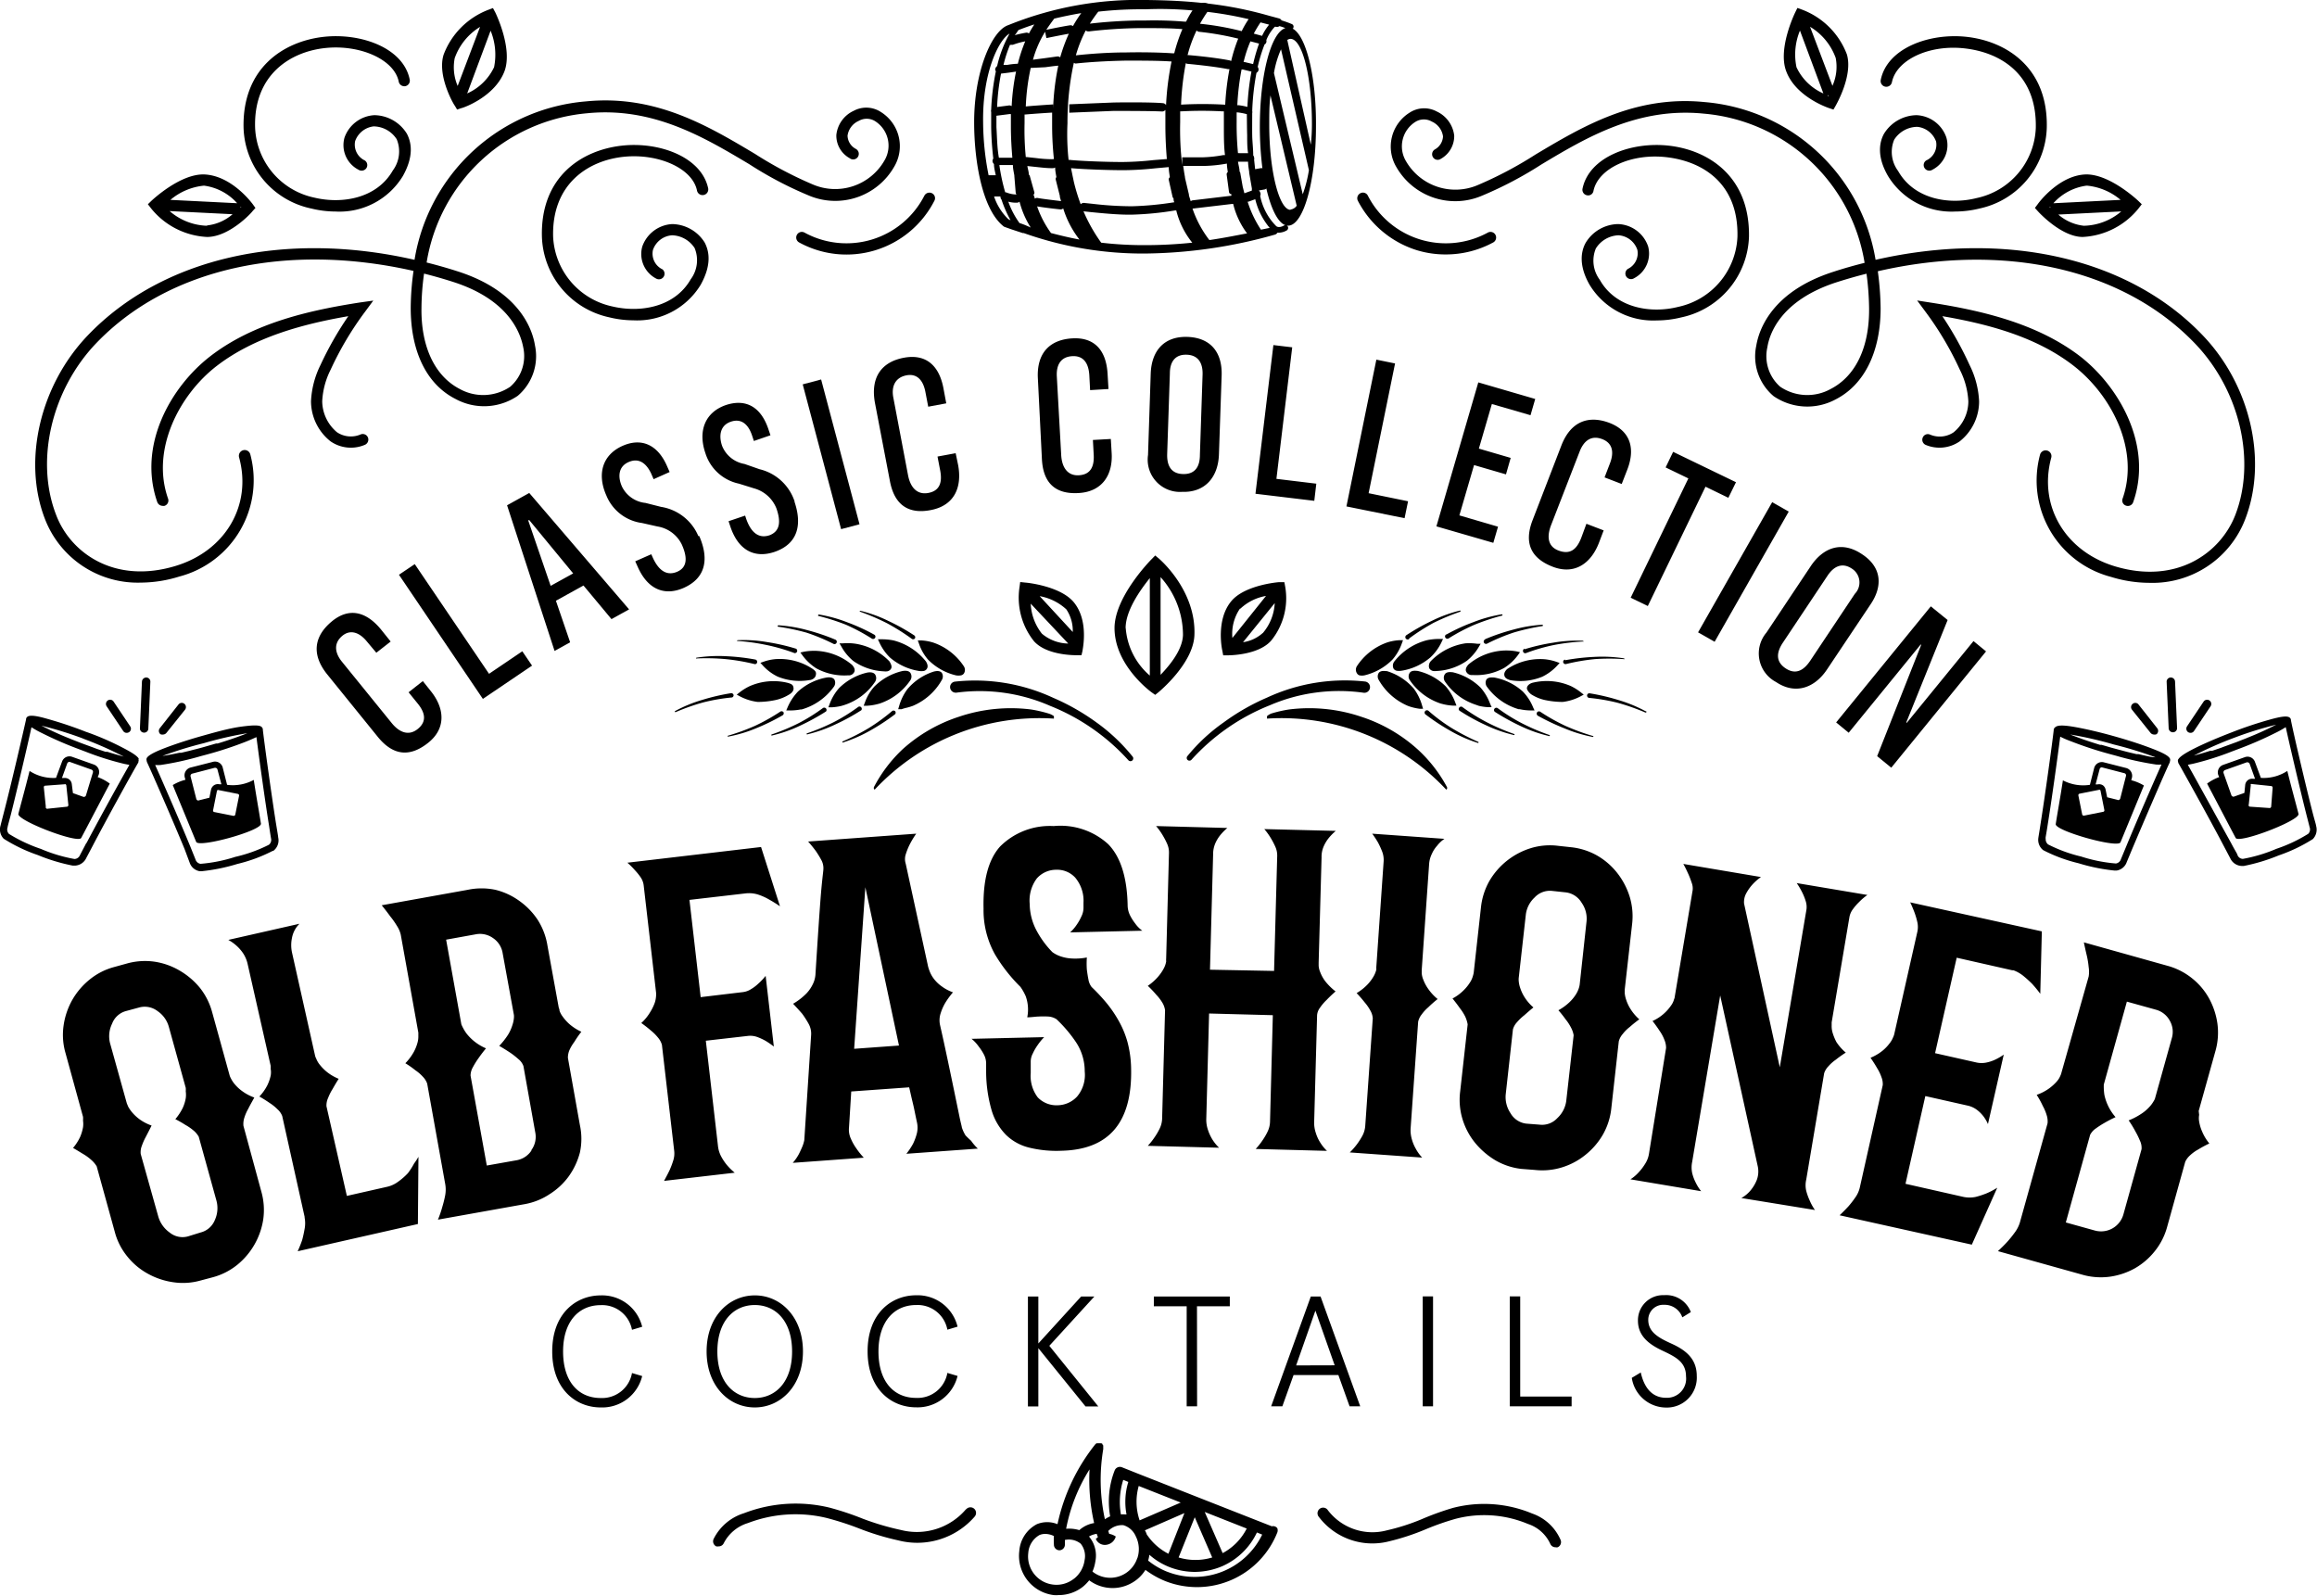<svg viewBox="0 0 206.81 142.45" fill="currentColor"><defs><style>.cls-1{fill:#53575a}.cls-2{fill:#54575a}.cls-3{fill:#f37f20}</style></defs><g id="Layer_2" data-name="Layer 2"><g id="Layer_1-2" data-name="Layer 1"><g id="Label"><path d="M21.73 100.49a1.79 1.79 0 01.08-.73 4 4 0 01.35-.8c.15-.31.34-.63.54-1a4.16 4.16 0 01-1.08-.57 3.62 3.62 0 01-.66-.61 2.48 2.48 0 01-.34-.51 1.47 1.47 0 01-.12-.27l-1.57-5.68a6 6 0 00-1.11-2.18A6.67 6.67 0 0016 86.61a6.23 6.23 0 00-2.24-.78 6 6 0 00-2.44.17l-1.16.32A5.85 5.85 0 008 87.43a6.44 6.44 0 00-1.55 1.82 6.52 6.52 0 00-.77 2.26A5.81 5.81 0 005.85 94l1.56 5.68a1.92 1.92 0 010 .33 2.19 2.19 0 010 .61 4 4 0 01-.25.84 4.41 4.41 0 01-.64 1c.32.18.62.37.92.55a4.46 4.46 0 01.71.52 2.42 2.42 0 01.48.57l1.61 5.83a5.79 5.79 0 001.11 2.2 6.1 6.1 0 001.82 1.54 6.58 6.58 0 002.26.77 5.79 5.79 0 002.44-.14L19 114a5.92 5.92 0 002.18-1.11 6.49 6.49 0 002.32-4.08 6 6 0 00-.17-2.44zm-2.56 8.42a1.85 1.85 0 01-1.25 1.09l-1.13.35a1.82 1.82 0 01-1.66-.35 2.66 2.66 0 01-1-1.41L12.56 103a1.54 1.54 0 01.1-.73 5.38 5.38 0 01.36-.81c.16-.31.33-.63.51-1a4.23 4.23 0 01-1.09-.57 3.89 3.89 0 01-.65-.61 3.13 3.13 0 01-.35-.51l-.12-.29-1.5-5.38a2.53 2.53 0 01.18-1.72 1.84 1.84 0 011.25-1.14l1.18-.32a1.88 1.88 0 011.64.33 2.5 2.5 0 011 1.4l1.51 5.45a2.16 2.16 0 010 .31 2.22 2.22 0 010 .61 3.56 3.56 0 01-.27.87 4.94 4.94 0 01-.66 1 10.19 10.19 0 01.91.52 4.47 4.47 0 01.71.49 2 2 0 01.47.56l1.57 5.67a2.56 2.56 0 01-.14 1.78zM36.41 104.71a5.78 5.78 0 01-.87.76 2.6 2.6 0 01-1 .46l-3.58.81-1.82-8a1.59 1.59 0 01.14-.73 4.6 4.6 0 01.4-.8c.17-.3.35-.61.55-.92a4.3 4.3 0 01-1.06-.62 4.18 4.18 0 01-.63-.64 2 2 0 01-.31-.53 1.25 1.25 0 01-.11-.29L26.06 85a3.11 3.11 0 010-1.28 2.38 2.38 0 01.67-1.27l-6.35 1.44a4 4 0 01.72.51 3.65 3.65 0 01.59.67 2.91 2.91 0 01.42 1l2.05 9.06a2 2 0 010 .27 1.7 1.7 0 010 .61 3.86 3.86 0 01-.3.86 4.28 4.28 0 01-.71 1c.34.19.65.39.94.59a4 4 0 01.68.55 1.57 1.57 0 01.42.6l2 9v.07a2.67 2.67 0 010 1c-.06.34-.13.67-.22 1a10.63 10.63 0 01-.4 1l10.73-2.43.05-6a5.7 5.7 0 01-.39.6 6.42 6.42 0 01-.55.86zM51.26 93a9.36 9.36 0 01.63-.91 4.51 4.51 0 01-1.06-.68 4 4 0 01-.61-.68 1.94 1.94 0 01-.28-.52c0-.14-.06-.24-.07-.29l-1-5.49a6.06 6.06 0 00-.87-2.32 6.4 6.4 0 00-1.63-1.69 6.16 6.16 0 00-2.15-1 6 6 0 00-2.47 0l-7.68 1.38c.28.34.53.67.77 1a6.91 6.91 0 01.59.84 2.45 2.45 0 01.34.78l1.57 8.75v.27a2.1 2.1 0 01-.07.61 3.84 3.84 0 01-.34.85 4.77 4.77 0 01-.75 1 7.92 7.92 0 01.9.63 3.61 3.61 0 01.66.57 1.66 1.66 0 01.39.62l1.6 8.91a2.85 2.85 0 010 1.09 10.1 10.1 0 01-.25 1 9.53 9.53 0 01-.39 1.14l7.72-1.38a5.9 5.9 0 002.27-.91 6.14 6.14 0 001.68-1.57 6.41 6.41 0 001-2.13 5.77 5.77 0 000-2.45l-1.07-6a1.72 1.72 0 01.15-.72 3.84 3.84 0 01.42-.7zm-3.83 9.7a2 2 0 01-1.33.86l-2.65.47L42 96a1.52 1.52 0 01.2-.73 7.36 7.36 0 01.48-.78c.21-.3.44-.61.7-.92a4.37 4.37 0 01-1.76-1.35 4.2 4.2 0 01-.44-.79l-1.36-7.56 2.65-.48a2 2 0 011.54.34 2 2 0 01.86 1.37l1 5.49a1.5 1.5 0 010 .28 2.58 2.58 0 01-.13.61 3.73 3.73 0 01-.39.87 6.52 6.52 0 01-.79 1c.35.2.68.41 1 .62a7.25 7.25 0 01.71.56 1.41 1.41 0 01.45.62l1.07 6a2 2 0 01-.36 1.5zM67.62 79.83a5.14 5.14 0 011 .44c.34.19.68.4 1 .62l-1.69-5.29L56 77a7.06 7.06 0 01.67.67 5.39 5.39 0 01.51.63 1.66 1.66 0 01.27.69l1.11 9.61a2.5 2.5 0 010 .28 2.41 2.41 0 01-.11.6 4.1 4.1 0 01-.4.83 4.22 4.22 0 01-.81 1 10.51 10.51 0 01.87.68 4 4 0 01.62.62 1.71 1.71 0 01.35.64l1.1 9.49a2.07 2.07 0 01-.1.88 7.3 7.3 0 01-.33.86c-.15.31-.31.61-.48.92l6.31-.73a5.21 5.21 0 01-.71-.7 4.66 4.66 0 01-.5-.75 2.57 2.57 0 01-.28-.89L63 92.89l3.76-.43a1.84 1.84 0 01.84.1 5.18 5.18 0 01.75.35 7.11 7.11 0 01.72.5l-.73-6.31a5.51 5.51 0 01-.66.7 3.57 3.57 0 01-.65.49 1.71 1.71 0 01-.72.26l-3.77.45-1-8.68 5-.58a2.73 2.73 0 011.08.09zM86.18 101.34a3.25 3.25 0 01-.33-.72c0-.08-.1-.4-.22-1l-.45-2.18c-.18-.87-.38-1.83-.6-2.87s-.44-2.06-.67-3.06a2 2 0 01.06-1.1 4.39 4.39 0 01.42-.93 7.28 7.28 0 01.67-.91 3.81 3.81 0 01-1-.53 3.14 3.14 0 01-.67-.63 2.75 2.75 0 01-.38-.64 3.7 3.7 0 01-.17-.5l-2-9.19a1.34 1.34 0 010-.81 5.92 5.92 0 01.34-.86 8.15 8.15 0 01.6-1l-9.65.7c.26.29.49.58.69.85a9 9 0 01.49.8 1.52 1.52 0 01.18.87c0 .13-.13 1-.26 2.72s-.27 3.86-.44 6.56a2.31 2.31 0 01-.21.87 3.28 3.28 0 01-.58.87 5.65 5.65 0 01-1.21.94c.28.3.55.59.81.89a8.5 8.5 0 01.57.89 1.81 1.81 0 01.23 1l-.61 9.39a3.13 3.13 0 01-.21.66c-.1.23-.2.45-.32.67a4.09 4.09 0 01-.5.7l6.34-.46a6.85 6.85 0 01-.68-.85 4.48 4.48 0 01-.47-.84 1.89 1.89 0 01-.17-1l.2-3.22 5.17-.37c.08.33.15.66.23 1s.15.61.23 1 .15.74.23 1.1a2.19 2.19 0 010 1 5 5 0 01-.34.93 5.87 5.87 0 01-.6.9l6.38-.46a4.37 4.37 0 01-.6-.7 7.8 7.8 0 01-.5-.48zm-9.94-7.73l1-14.42 3 14.13zM96.13 82.5a3.87 3.87 0 01-.61.72l6.44-.15a2.82 2.82 0 01-.64-.65 4.33 4.33 0 01-.45-.71 2.07 2.07 0 01-.22-.91c-.05-2.52-.64-4.34-1.74-5.46a6.33 6.33 0 00-4.86-1.61 6.28 6.28 0 00-4.79 1.83q-1.56 1.75-1.47 5.54a8.09 8.09 0 001 4.05 14.34 14.34 0 002.29 2.93 4.7 4.7 0 01.47.83 3.5 3.5 0 01.14 1.89c.36 0 .71-.06 1-.07a8.77 8.77 0 01.88 0 1.54 1.54 0 01.73.24 12.07 12.07 0 011.76 2.08 4.69 4.69 0 01.76 2.58 3 3 0 01-.68 2.24 2.42 2.42 0 01-1.74.78 2.31 2.31 0 01-1.77-.7 3.16 3.16 0 01-.63-2.17v-1a1.52 1.52 0 01.18-.74 4.51 4.51 0 01.41-.72 5.27 5.27 0 01.61-.75l-6.48.15a3.5 3.5 0 01.64.69 4.57 4.57 0 01.45.69 1.75 1.75 0 01.21.78v.77a12.53 12.53 0 00.49 3.45 5.24 5.24 0 001.28 2.19 4.48 4.48 0 002.07 1.14 10.2 10.2 0 002.88.28q6.39-.14 6.22-7.36a9.78 9.78 0 00-.32-2.33 8.41 8.41 0 00-.79-1.91 10.78 10.78 0 00-1.11-1.62 17.21 17.21 0 00-1.3-1.39 1.48 1.48 0 01-.29-.68c-.06-.29-.1-.58-.14-.87a7.78 7.78 0 010-1.09 5.46 5.46 0 01-1.34.09 3.62 3.62 0 01-1-.19 2.72 2.72 0 01-.74-.38A8.41 8.41 0 0192.49 83a5.13 5.13 0 01-.58-2.31 3.29 3.29 0 01.63-2.28 2.3 2.3 0 011.72-.78 2.19 2.19 0 011.71.7 3.21 3.21 0 01.74 2.25V81a1.71 1.71 0 01-.18.78 4.4 4.4 0 01-.4.72zM117.83 89.93a4.25 4.25 0 01.58-.68c.24-.25.51-.51.8-.76a5.4 5.4 0 01-.93-.92 3.26 3.26 0 01-.44-.8 1.71 1.71 0 01-.14-.58v-.28l.26-9.39a2.29 2.29 0 01.2-1 3.27 3.27 0 01.43-.71 4.9 4.9 0 01.64-.65l-6.38-.16a5.91 5.91 0 01.57.79 7.13 7.13 0 01.41.78 1.89 1.89 0 01.17.84l-.28 10.25-5.72-.11.28-10.29a2.47 2.47 0 01.2-1 3.27 3.27 0 01.43-.71 4.9 4.9 0 01.64-.65l-6.36-.17a5.91 5.91 0 01.57.79 7.13 7.13 0 01.41.78 1.89 1.89 0 01.17.84l-.25 9.39a1.69 1.69 0 000 .28 2 2 0 01-.19.58 3.87 3.87 0 01-.51.76 4.67 4.67 0 01-.94.84 9.41 9.41 0 01.76.8 4 4 0 01.53.69 1.76 1.76 0 01.25.69l-.26 9.63a2.19 2.19 0 01-.22.93 5.58 5.58 0 01-.45.77 5.9 5.9 0 01-.61.77l6.36.17a3.84 3.84 0 01-.61-.76 4 4 0 01-.38-.83 2.8 2.8 0 01-.15-1l.25-9.39 5.69.15-.25 9.47a2.19 2.19 0 01-.22.93 5.58 5.58 0 01-.45.77 5.9 5.9 0 01-.61.77l6.36.17a3.84 3.84 0 01-.61-.76 3.53 3.53 0 01-.38-.83 2.8 2.8 0 01-.15-1l.26-9.51a1.26 1.26 0 01.27-.69zM123 75.2a7.6 7.6 0 01.37.81 2.07 2.07 0 01.13.87l-.65 9.38a2 2 0 000 .27 2.23 2.23 0 01-.22.57 3.8 3.8 0 01-.54.74 4.54 4.54 0 01-1 .8 11 11 0 01.72.83 4 4 0 01.5.72 1.61 1.61 0 01.22.7l-.67 9.57a2.22 2.22 0 01-.26.92 6.89 6.89 0 01-.48.75 6.55 6.55 0 01-.64.73l6.46.46a3.55 3.55 0 01-.57-.79 3.6 3.6 0 01-.35-.84 2.89 2.89 0 01-.11-1l.67-9.49a1.6 1.6 0 01.32-.66 3.59 3.59 0 01.59-.64 10.05 10.05 0 01.83-.73 4.43 4.43 0 01-.85-.92 3.59 3.59 0 01-.43-.81 1.77 1.77 0 01-.14-.58v-.29l.66-9.45a2.45 2.45 0 01.25-.92 2.64 2.64 0 01.46-.71 2.76 2.76 0 01.66-.62l-6.45-.46a8.26 8.26 0 01.52.79zM145.53 90.05a3.59 3.59 0 01-.38-.81 2.42 2.42 0 01-.13-.6v-.32l.66-5.85a6 6 0 00-.22-2.44 6.59 6.59 0 00-1.1-2.1 6.24 6.24 0 00-1.79-1.56 6 6 0 00-2.33-.75l-1.2-.13a5.8 5.8 0 00-2.43.22 6.51 6.51 0 00-3.67 2.92 6.08 6.08 0 00-.75 2.33l-.65 5.86a2.78 2.78 0 01-.08.32 2 2 0 01-.26.56 3.81 3.81 0 01-.55.68 4.1 4.1 0 01-1 .74c.23.29.45.57.65.86a4.32 4.32 0 01.47.73 2.82 2.82 0 01.23.72l-.67 6a5.94 5.94 0 00.21 2.46 6.21 6.21 0 001.12 2.11 7 7 0 001.81 1.56 5.94 5.94 0 002.33.77l1.17.09a6 6 0 002.43-.22 6.22 6.22 0 002.11-1.12 6.46 6.46 0 001.56-1.81 6 6 0 00.75-2.33l.67-6a1.61 1.61 0 01.35-.65 3.31 3.31 0 01.62-.62 10.79 10.79 0 01.86-.69 4.24 4.24 0 01-.79-.93zm-3.92-7.8l-.61 5.62a1.86 1.86 0 01-.07.31 2.41 2.41 0 01-.26.56 3.65 3.65 0 01-.57.7 4.71 4.71 0 01-1 .73 10.16 10.16 0 01.65.82 4 4 0 01.47.72 2.19 2.19 0 01.24.69l-.66 5.86a2.54 2.54 0 01-.8 1.54 1.85 1.85 0 01-1.59.58l-1.17-.09a1.87 1.87 0 01-1.42-.94 2.57 2.57 0 01-.42-1.7l.64-5.77a1.56 1.56 0 01.37-.65 4.62 4.62 0 01.64-.61c.26-.23.53-.47.82-.7a4.06 4.06 0 01-.8-.93 3.63 3.63 0 01-.38-.81 2.42 2.42 0 01-.13-.6 1.49 1.49 0 010-.31l.63-5.62a2.49 2.49 0 01.78-1.54 1.86 1.86 0 011.59-.59l1.21.13a1.91 1.91 0 011.4.92 2.46 2.46 0 01.44 1.68zM163.91 93a4.63 4.63 0 01-.35-.87 2.1 2.1 0 01-.07-.61v-.27l1.59-9.42a1.69 1.69 0 01.32-.7 4.71 4.71 0 01.54-.62 5 5 0 01.74-.63l-6.31-1.06a6.44 6.44 0 01.49.83 4.94 4.94 0 01.31.77 1.69 1.69 0 01.07.76l-2.38 14.08-3.19-14.62a1.65 1.65 0 01.19-.9 4.12 4.12 0 01.53-.76 4.49 4.49 0 01.79-.7l-6.93-1.17c.17.3.31.6.45.91s.21.52.3.78a1.4 1.4 0 01.08.67l-1.59 9.46s0 .11-.07.27a1.63 1.63 0 01-.26.54 4 4 0 01-1.66 1.39c.24.3.45.6.64.89a3.5 3.5 0 01.42.79 1.83 1.83 0 01.15.73l-1.53 9.46a2.35 2.35 0 01-.36.91 4.69 4.69 0 01-.55.72 3.64 3.64 0 01-.74.63l6.31 1.06a4.13 4.13 0 01-.5-.8 3.71 3.71 0 01-.3-.82 2.44 2.44 0 010-1l2.5-14.85 3.36 15.28a2.18 2.18 0 01-.11 1.23 3.48 3.48 0 01-.53.88 2.91 2.91 0 01-.83.69L162 108a4.59 4.59 0 01-.48-.87 5.19 5.19 0 01-.3-.84 2.2 2.2 0 010-1l1.6-9.5a1.63 1.63 0 01.38-.62 3.6 3.6 0 01.65-.58 10.3 10.3 0 01.9-.64 4.34 4.34 0 01-.84-.95zM176.35 106.83a2.73 2.73 0 01-1.1 0l-5.17-1.17 1.77-7.83 3.73.84a2.15 2.15 0 01.89.4 3.06 3.06 0 01.57.57 3.43 3.43 0 01.4.69l1.41-6.2a4.91 4.91 0 01-.79.46 3.48 3.48 0 01-.77.25 2.16 2.16 0 01-.84 0l-3.73-.84 1.93-8.52 4.95 1.12h.11a3.11 3.11 0 01.92.53 10 10 0 01.76.69 11.34 11.34 0 01.72.88l.14-5.57-11.75-2.59c.14.29.27.6.39.92a6.69 6.69 0 01.25.86 2 2 0 010 .84l-2.07 9.17a2 2 0 01-.11.29 2.12 2.12 0 01-.32.53 3.67 3.67 0 01-.62.64 4.3 4.3 0 01-1.06.62c.22.32.42.63.59.93a3.83 3.83 0 01.38.79 1.67 1.67 0 01.12.72L166 106a2.48 2.48 0 01-.4.88 8.86 8.86 0 01-.62.8c-.25.27-.51.53-.78.79l11.8 2.62 2.27-5.08a6.66 6.66 0 01-.95.5 7.68 7.68 0 01-.97.32zM196.25 99.16l1.5-5.37a6 6 0 00.17-2.44 6.59 6.59 0 00-.74-2.23 6 6 0 00-1.52-1.8 6 6 0 00-2.2-1.12L186 84.11c.09.43.18.84.27 1.21a7.78 7.78 0 01.16 1 2.71 2.71 0 010 .84L184 95.74a1.26 1.26 0 01-.09.26 1.83 1.83 0 01-.32.52 4.26 4.26 0 01-.68.62 4.32 4.32 0 01-1.12.58c.21.33.39.65.55 1a4.09 4.09 0 01.34.81 1.77 1.77 0 01.08.73l-2.43 8.71a2.86 2.86 0 01-.47 1 10.12 10.12 0 01-.68.85c-.27.3-.56.58-.85.85l7.56 2.11a6 6 0 002.44.17 6.41 6.41 0 002.21-.74 6.19 6.19 0 001.77-1.51 5.94 5.94 0 001.12-2.18l1.62-5.83a1.82 1.82 0 01.44-.58 3.55 3.55 0 01.71-.51 10.92 10.92 0 011-.54 4.24 4.24 0 01-.65-1.08 3.68 3.68 0 01-.26-.88 1.73 1.73 0 010-.59zm-2.41-6.46l-1.5 5.38a1.59 1.59 0 01-.13.24 2.63 2.63 0 01-.38.5 3.66 3.66 0 01-.73.61 5.87 5.87 0 01-1.1.57c.23.33.43.66.61 1a6.92 6.92 0 01.4.82 1.47 1.47 0 01.14.75l-1.62 5.82a2.07 2.07 0 01-2.55 1.44l-2.59-.72 2.17-7.82a1.54 1.54 0 01.51-.57 8.11 8.11 0 01.76-.49 11.2 11.2 0 011-.52 4.38 4.38 0 01-1-2 5.28 5.28 0 01-.05-.91l2.06-7.4 2.59.72a2 2 0 011.25 1 2 2 0 01.16 1.58zM53.62 124.78c-2 0-3.36-1.47-3.36-4.15s1.4-4.14 3.36-4.14a2.71 2.71 0 012.79 2.2l.91-.27a3.68 3.68 0 00-3.7-2.8c-2.2 0-4.33 1.61-4.33 5s2.12 5 4.33 5a3.67 3.67 0 003.7-2.8l-.91-.27a2.71 2.71 0 01-2.79 2.23zM67.37 115.62c-2.3 0-4.3 1.9-4.3 5s2 5 4.3 5 4.3-1.91 4.3-5-2.01-5.01-4.3-5zm0 9.16c-1.84 0-3.34-1.4-3.34-4.15s1.5-4.15 3.34-4.15 3.33 1.4 3.33 4.15-1.5 4.15-3.33 4.15zM81.77 124.77c-2 0-3.36-1.47-3.36-4.14s1.4-4.15 3.36-4.15a2.7 2.7 0 012.79 2.2l.91-.27a3.67 3.67 0 00-3.7-2.8c-2.2 0-4.33 1.61-4.33 5s2.12 5 4.33 5a3.67 3.67 0 003.7-2.8l-.91-.27a2.7 2.7 0 01-2.79 2.23zM97.68 115.72H96.5l-3.82 4.19v-4.19h-.93v9.81h.93v-5.2l4.21 5.2h1.14l-4.37-5.41 4.02-4.4zM102.99 116.59h2.93v8.93h.93l-.01-8.93h2.93v-.87h-6.78v.87zM117 115.72l-3.54 9.8h1l1-2.79h4l1 2.79h.95l-3.54-9.8zm-1.31 6.15l1.72-4.89 1.72 4.88zM126.99 115.71h.92v9.81h-.92zM135.69 115.71h-.93v9.81h5.52v-.87h-4.59v-8.94zM149.18 119.92c-1.08-.49-2.06-1-2.06-2.11a1.34 1.34 0 011.42-1.35 1.67 1.67 0 011.62 1.12l.76-.47a2.35 2.35 0 00-2.38-1.51 2.24 2.24 0 00-2.34 2.28c0 1.37 1 2.11 2.16 2.66s2.13 1 2.13 2.31a1.71 1.71 0 01-1.77 1.91c-1.36 0-2-1.05-2.27-2.26l-.8.48a3.11 3.11 0 003.07 2.65 2.67 2.67 0 002.73-2.82c0-1.54-.99-2.31-2.27-2.89z" class="cls-1"/><path d="M37.74 60.79l-1.27 1 .81 1c.71.87.8 1.64 0 2.28s-1.64.31-2.33-.55l-4.43-5.46c-.67-.83-.72-1.65 0-2.28s1.55-.36 2.23.48l.84 1 1.28-1-.85-1.06c-1.34-1.64-2.88-2-4.41-.73s-1.88 2.9-.39 4.74l4.51 5.57c1.41 1.73 2.92 1.78 4.51.5s1.45-3.07.2-4.61zM43.65 60.14l-6.63-9.79-1.41.95 7.49 11.08 4.39-2.97-.87-1.28-2.97 2.01zM45.26 45.1l4.24 13 1.39-.77-1.27-3.71 2.46-1.36 2.5 3 1.57-.87L47.24 44zm3.89 7.19l-2-5.83.08-.05 3.93 4.77zM62.33 47.84a4.35 4.35 0 00-3.33-2.6l-1.38-.35a2.63 2.63 0 01-2.1-1.45c-.37-.82-.37-1.78.59-2.2s1.6.17 2 1l.23.53 1.43-.64-.25-.57c-.84-1.89-2.28-2.5-3.94-1.77-1.83.81-2.3 2.54-1.46 4.43a4 4 0 003.18 2.46l1.38.31a2.93 2.93 0 012.18 1.62c.49 1.1.52 2-.39 2.41-1.19.53-1.87-.49-2.23-1.31l-.11-.24-1.43.63.22.49c.92 2.08 2.45 2.61 4.11 1.88 2-.89 2.26-2.62 1.38-4.63zM70.93 44.77a4.37 4.37 0 00-3.13-2.89l-1.35-.47a2.63 2.63 0 01-2-1.62c-.29-.85-.21-1.81.78-2.15s1.58.31 1.88 1.18l.18.54 1.48-.51-.2-.59c-.67-1.95-2-2.69-3.77-2.11-1.89.65-2.51 2.34-1.84 4.29a4 4 0 003 2.73l1.35.42a3 3 0 012 1.81c.39 1.14.33 2-.61 2.37-1.23.42-1.82-.65-2.11-1.5l-.08-.25-1.48.5.17.51c.73 2.15 2.21 2.81 3.93 2.23 2.08-.71 2.49-2.41 1.78-4.49z" class="cls-2"/><path d="M73.33 33.86h1.7v13.37h-1.7z" class="cls-2" transform="rotate(-14.85 74.198 40.533)"/><path d="M85.3 40.45l-1.62.3.24 1.25c.21 1.11-.08 1.82-1.07 2s-1.59-.49-1.8-1.58l-1.31-6.91c-.2-1 .15-1.79 1.12-2s1.54.41 1.74 1.48l.25 1.31 1.61-.3-.25-1.34c-.39-2.08-1.6-3.09-3.53-2.73s-3 1.67-2.59 4l1.34 7c.41 2.2 1.72 3 3.73 2.58s2.73-2 2.36-4zM97.55 39.27l.07 1.29c.07 1.13-.31 1.8-1.32 1.86s-1.52-.7-1.58-1.81l-.39-7c-.06-1.07.37-1.76 1.37-1.82s1.46.61 1.53 1.69l.07 1.34 1.64-.1-.08-1.35c-.12-2.12-1.18-3.28-3.14-3.17s-3.22 1.25-3.08 3.62L93 41c.12 2.23 1.32 3.15 3.36 3s3-1.64 2.86-3.62l-.07-1.2zM106 30.07c-2.12-.07-3.22 1.26-3.29 3.28l-.24 7.26a2.88 2.88 0 003.05 3.29c2.1.07 3.22-1.38 3.28-3.35l.24-7c.08-2.01-.9-3.4-3.04-3.48zm1.1 10.54c0 1-.4 1.74-1.53 1.7s-1.42-.87-1.39-1.8l.24-7.18c0-1 .44-1.71 1.51-1.67s1.44.81 1.41 1.77zM115.34 31l-1.68-.2-1.6 13.27 5.25.63.18-1.53-3.56-.43L115.34 31zM124.52 32.44l-1.67-.34-2.67 13.1 5.19 1.05.31-1.51-3.52-.72 2.36-11.58zM133.16 36.06l3.45 1 .42-1.45-5.08-1.48-3.74 12.85 5.08 1.47.42-1.44-3.45-1.01 1.31-4.49 2.85.83.42-1.47-2.84-.83 1.16-3.98zM143.67 37.75c-1.84-.7-3.45-.18-4.3 2l-2.58 6.69c-.8 2.08-.09 3.42 1.82 4.15s3.38-.27 4.1-2.12l.43-1.13-1.54-.59-.46 1.25c-.41 1.06-1 1.51-2 1.15s-1.09-1.26-.69-2.29l2.55-6.57c.39-1 1.07-1.45 2-1.1s1.09 1.16.7 2.17l-.48 1.25 1.53.59.49-1.26c.76-1.94.26-3.48-1.57-4.19zM154.27 44.43l.68-1.39-5.61-2.71-.67 1.39 2.03.98-5.15 10.65 1.53.74 5.15-10.65 2.04.99z" class="cls-2"/><path d="M148.94 50.21h13.37v1.7h-13.37z" class="cls-2" transform="rotate(-60.35 155.611 51.067)"/><path d="M166.19 49.46c-1.76-1.18-3.39-.63-4.52 1l-4 6a2.88 2.88 0 00.85 4.41c1.74 1.17 3.46.52 4.55-1.11l3.88-5.8c1.1-1.61 1.05-3.32-.76-4.5zm-.63 3.54l-4 6c-.56.82-1.27 1.27-2.2.64s-.75-1.49-.23-2.27l4-6c.53-.79 1.27-1.21 2.16-.62a1.46 1.46 0 01.27 2.25zM176.15 57.22l-5.96 7.3-.04-.04 3.69-9.14-1.5-1.22-8.45 10.36 1.12.92 6.43-7.88.04.04-3.93 9.93 1.26 1.03 8.46-10.38-1.12-.92z" class="cls-2"/><g id="Title_top" data-name="Title top"><path d="M196.61 29.93C190 23 179 20.55 167.41 23.19a16.9 16.9 0 00-15.27-14.08c-6.21-.62-10.92 2.2-15.08 4.68a34.67 34.67 0 01-5.16 2.73 5.09 5.09 0 01-6.39-2.11 2.58 2.58 0 01.87-3.56 1.42 1.42 0 011.42 0 1.71 1.71 0 011 1.32 1.41 1.41 0 01-.75 1.18.5.5 0 00-.14.69.49.49 0 00.69.14 2.33 2.33 0 001.2-2.07 2.71 2.71 0 00-1.56-2.16 2.37 2.37 0 00-2.43.11 3.57 3.57 0 00-1.18 4.84 6.06 6.06 0 007.62 2.58 34 34 0 005.33-2.8c4-2.4 8.59-5.12 14.46-4.54a15.92 15.92 0 0114.39 13.32c-.92.23-1.84.49-2.76.79-5.55 1.77-6.68 5.21-6.91 6.61a4.63 4.63 0 001.55 4.5 5.33 5.33 0 005.55.28c2.57-1.32 4-4.28 4-8.13a26.33 26.33 0 00-.25-3.3c11.28-2.59 21.89-.24 28.3 6.44 4 4.16 5.48 10.46 3.61 15.31-1.31 3.38-5.23 6.25-10.77 4.58-4.44-1.35-6.82-5.42-5.66-9.69a.5.5 0 10-1-.27 8.89 8.89 0 006.33 10.91 11.69 11.69 0 003.43.53 8.86 8.86 0 008.56-5.7c2.01-5.23.45-11.96-3.8-16.39zm-33.21 4.79a4.31 4.31 0 01-4.5-.2 3.62 3.62 0 01-1.15-3.52c.19-1.22 1.2-4.21 6.22-5.82.88-.28 1.75-.53 2.63-.75a24.71 24.71 0 01.23 3.07c.04 3.5-1.21 6.08-3.43 7.22z" class="cls-3"/><path d="M173.37 28.22c4 .69 8.35 1.81 11.72 4.43s5.9 7.48 4.37 11.85a.48.48 0 00.3.63.5.5 0 00.64-.3c1.77-5-1.19-10.25-4.7-13-3.89-3-8.94-4.13-13.36-4.82l-1.22-.19.74 1a28.33 28.33 0 013.07 5.18 7 7 0 01.76 2.83 3.59 3.59 0 01-1.32 2.76 2.21 2.21 0 01-2.12.19.49.49 0 00-.64.3.5.5 0 00.3.64 3.17 3.17 0 003-.32 4.55 4.55 0 001.74-3.58 8.06 8.06 0 00-.85-3.24 30.62 30.62 0 00-2.43-4.36zM148.94 13c-3.33-.37-7.11 1-7.69 3.85a.5.5 0 00.4.58.48.48 0 00.58-.39c.41-2 3.37-3.4 6.6-3s6.36 2.39 6.25 7.1a6.69 6.69 0 01-5.29 6.25c-2.45.62-5.58.11-7-2.42a2.85 2.85 0 01-.35-2.79 2.49 2.49 0 012.03-1.18 1.91 1.91 0 011.68 1.31 1.55 1.55 0 01-.85 1.69.5.5 0 00-.14.69.51.51 0 00.7.14 2.48 2.48 0 001.25-2.83 2.94 2.94 0 00-2.68-2 3.45 3.45 0 00-2.89 1.66c-.41.73-.67 2 .35 3.77a6.64 6.64 0 006 3.17 9.08 9.08 0 002.17-.27 7.62 7.62 0 006.05-7.2c.09-5.4-3.64-7.74-7.17-8.13zM171.93 14.32a.49.49 0 00-.14.69.5.5 0 00.69.14 2.46 2.46 0 001.25-2.87 2.94 2.94 0 00-2.67-2 3.47 3.47 0 00-2.9 1.66c-.4.73-.67 2 .36 3.77a6.63 6.63 0 006 3.17 9.15 9.15 0 002.17-.27 7.6 7.6 0 006-7.2c.13-5.38-3.6-7.72-7.14-8.12-3.33-.37-7.11 1-7.68 3.85a.5.5 0 101 .19c.41-2 3.36-3.4 6.59-3s6.36 2.39 6.25 7.1a6.66 6.66 0 01-5.29 6.25c-2.45.62-5.57.11-7-2.42a2.85 2.85 0 01-.35-2.79 2.48 2.48 0 012.06-1.15 2 2 0 011.68 1.31 1.54 1.54 0 01-.88 1.69zM181.87 18.24l-.24.32.27.3c.09.1 2.1 2.29 4 2.29a6.83 6.83 0 005-2.57l.27-.35-.32-.31c-.11-.1-2.59-2.42-4.71-2.35-2.39.1-4.2 2.56-4.27 2.67zm4.13 1.91a4.16 4.16 0 01-2.28-1l5.62-.28a5.32 5.32 0 01-3.34 1.28zm.28-3.58a5.44 5.44 0 013 1.27l-6 .3a4.83 4.83 0 012.96-1.57zM183 18.44v.11l-.06-.05zM163.26 9.65l.39.13.2-.35c.06-.11 1.55-2.7 1-4.57a6.86 6.86 0 00-4-4l-.42-.15-.2.41c-.06.13-1.54 3.2-.81 5.2.83 2.31 3.72 3.29 3.84 3.33zm-.15-1.14h.11v.08zm.74-3.34a4.14 4.14 0 01-.29 2.49l-2-5.27a5.35 5.35 0 012.29 2.78zm-3.19-2.44l2.09 5.61a4.75 4.75 0 01-2.4-2.34 5.57 5.57 0 01.31-3.27zM79.82 14.87A3.59 3.59 0 0078.63 10a2.37 2.37 0 00-2.43-.11 2.68 2.68 0 00-1.55 2.16 2.3 2.3 0 001.19 2.07.5.5 0 10.55-.83 1.38 1.38 0 01-.74-1.18 1.69 1.69 0 011-1.32 1.42 1.42 0 011.42 0 2.59 2.59 0 01.86 3.56 5.07 5.07 0 01-6.39 2.11 34.67 34.67 0 01-5.16-2.73c-4.16-2.48-8.87-5.3-15.08-4.68A16.91 16.91 0 0037 23.19C25.43 20.55 14.48 23 7.84 29.93 3.59 34.36 2 41.09 4 46.29A8.87 8.87 0 0012.58 52a11.64 11.64 0 003.42-.54 8.89 8.89 0 006.34-10.91.5.5 0 00-1 .27c1.17 4.27-1.21 8.34-5.66 9.69-5.5 1.67-9.42-1.2-10.68-4.58-1.87-4.85-.39-11.15 3.6-15.31 6.41-6.68 17-9 28.31-6.44a24.57 24.57 0 00-.25 3.3c0 3.85 1.39 6.81 4 8.13a5.33 5.33 0 005.55-.28 4.64 4.64 0 001.54-4.5c-.22-1.4-1.36-4.84-6.9-6.61-.93-.3-1.85-.56-2.77-.79A15.93 15.93 0 0152.4 10.11c5.88-.59 10.44 2.14 14.47 4.54a33.44 33.44 0 005.32 2.8 6.06 6.06 0 007.63-2.58zm-39.35 10.3c5 1.61 6 4.61 6.23 5.82a3.63 3.63 0 01-1.16 3.53 4.31 4.31 0 01-4.5.2c-2.22-1.14-3.47-3.77-3.42-7.23a22.93 22.93 0 01.23-3.07c.87.22 1.75.47 2.62.75z" class="cls-3"/><path d="M32.58 27.83l.74-1-1.21.17c-4.43.69-9.48 1.8-13.37 4.82-3.5 2.72-6.47 7.93-4.7 13a.52.52 0 00.47.33.47.47 0 00.17 0 .5.5 0 00.32-.65c-1.54-4.37 1-9.27 4.36-11.85s7.73-3.74 11.73-4.43a29.73 29.73 0 00-2.48 4.35 8.11 8.11 0 00-.85 3.24 4.58 4.58 0 001.74 3.58 3.19 3.19 0 003.05.32.51.51 0 00.3-.64.5.5 0 00-.65-.3 2.21 2.21 0 01-2.12-.19 3.66 3.66 0 01-1.32-2.76 7 7 0 01.75-2.82 28.56 28.56 0 013.07-5.17zM60 20a3 3 0 00-2.67 2 2.47 2.47 0 001.25 2.87.5.5 0 00.55-.83 1.55 1.55 0 01-.85-1.73A1.94 1.94 0 0160 21a2.49 2.49 0 012 1.14 2.85 2.85 0 01-.35 2.79c-1.45 2.53-4.57 3-7 2.42a6.68 6.68 0 01-5.28-6.25c-.11-4.71 3.15-6.76 6.25-7.1s6.18 1 6.59 3a.5.5 0 001-.19c-.6-2.81-4.38-4.18-7.7-3.81-3.54.39-7.27 2.73-7.14 8.12a7.61 7.61 0 006 7.2 9.15 9.15 0 002.17.27 6.63 6.63 0 006-3.17c1-1.8.76-3 .36-3.77A3.49 3.49 0 0060 20zM27.78 18.61a9.17 9.17 0 002.18.27 6.61 6.61 0 006-3.17c1-1.79.76-3 .36-3.77a3.46 3.46 0 00-2.9-1.66 3 3 0 00-2.67 2A2.47 2.47 0 0032 15.15a.51.51 0 00.7-.14.5.5 0 00-.14-.69 1.56 1.56 0 01-.86-1.73 2 2 0 011.65-1.31 2.49 2.49 0 012.06 1.15 2.85 2.85 0 01-.35 2.79c-1.45 2.53-4.58 3-7 2.42a6.66 6.66 0 01-5.29-6.25c-.14-4.71 3.13-6.76 6.23-7.1s6.19 1 6.59 3a.51.51 0 00.59.4.5.5 0 00.39-.59C36 4.26 32.2 2.92 28.88 3.29c-3.53.4-7.26 2.74-7.14 8.12a7.6 7.6 0 006.04 7.2zM18.48 21.15c2 0 4-2.19 4.05-2.29l.27-.3-.23-.32c-.08-.11-1.89-2.57-4.34-2.67-2.13-.07-4.6 2.25-4.71 2.35l-.32.31.27.35a6.85 6.85 0 005.01 2.57zm0-1a5.33 5.33 0 01-3.34-1.31l5.62.28a4.13 4.13 0 01-2.28 1zm3-1.6v-.11l.05.06zm-.27-.41l-6-.3a5.45 5.45 0 013-1.27 4.8 4.8 0 012.96 1.57zM40.8 9.78l.38-.13c.12 0 3-1 3.86-3.32.72-2-.76-5.07-.82-5.2L44 .72l-.4.15a6.89 6.89 0 00-4 4c-.6 1.87.89 4.46 1 4.57zm.42-1.31h.11-.07s-.03.03-.04 0zM44.1 6a4.84 4.84 0 01-2.4 2.34l2.09-5.6A5.65 5.65 0 0144.1 6zm-3.51-.82a5.36 5.36 0 012.26-2.78l-2 5.27a4.22 4.22 0 01-.26-2.5zM83.19 17.25a.51.51 0 00-.68.21 7.81 7.81 0 01-10.7 3.3.5.5 0 00-.68.2.5.5 0 00.2.68 8.81 8.81 0 0012.07-3.72.49.49 0 00-.21-.67zM132.8 20.76a7.82 7.82 0 01-10.71-3.3.49.49 0 00-.67-.21.5.5 0 00-.22.67 8.92 8.92 0 005.26 4.41 8.73 8.73 0 002.59.38 8.86 8.86 0 004.23-1.07.5.5 0 00-.48-.88zM115.37 2.55s.06 0 .07-.07a.25.25 0 00-.13-.33 9.09 9.09 0 00-.92-.33.37.37 0 00-.24-.18l-.86-.23a33.5 33.5 0 00-5.46-1.09 1.09 1.09 0 00-.55-.06c-1.4-.15-3-.24-5-.26a30.84 30.84 0 00-12 2.13l-.33.13c-1.45.54-3 4.15-3 8.64 0 3.49.72 7.76 2.6 9.28a.41.41 0 00.11.07l.62.22 1 .33h.09A31.76 31.76 0 00102 22.63h.15a43.91 43.91 0 0011.65-1.69.38.38 0 00.22-.17h.12a1.49 1.49 0 00.72-.21.26.26 0 00.08-.35.26.26 0 00-.34-.08c-.11.07-.47.23-.69.05a5.28 5.28 0 01-1.43-2.7.34.34 0 000-.31.35.35 0 00-.12-.17l.52-.09a.26.26 0 00.15-.09c.46 2 1.16 3.32 1.94 3.32 1.38 0 2.49-4 2.49-8.85.04-4.45-.88-8.12-2.09-8.74zm.91 14.79l-2.57-10.82a8.88 8.88 0 01.63-2.12l2.49 10.79a11.72 11.72 0 01-.55 2.15zm-3-15.14a4.67 4.67 0 00-.63 1l-.74-.2a10.77 10.77 0 01.6-1l.58.15zm-1.54 14.62v.08a.43.43 0 000 .11l-.67.24-.15-.59-.22-1.25a.33.33 0 00-.06-.1c0-.29-.1-.57-.14-.88h.9c0 .31.06.63.1.92v.08zm.81 3.68a9.86 9.86 0 01-1.19-2.5h.08l.6-.22a6.25 6.25 0 001.29 2.56zm-4.61.92a9.81 9.81 0 01-1.5-2.8l3.56-.42h.07a7.22 7.22 0 001.24 2.63c-.9.17-2.03.4-3.31.59zm-14.13-.62a9 9 0 01-1.24-2.38c.53.1 2 .27 2.11.27a.34.34 0 00.22-.09 8.68 8.68 0 001.45 2.78c-.91-.17-1.77-.38-2.54-.58zM91 19.91A7.51 7.51 0 0190 18a2.6 2.6 0 00.73.09A.36.36 0 0091 18a8.12 8.12 0 001 2.31c-.32-.15-.69-.31-1-.4zm-.09-17.23c.37-.14.84-.32 1.41-.5-.14.22-.31.48-.48.81a.32.32 0 00-.27-.07s-.49.08-1 .22c.14-.14.24-.33.34-.46zm5.6-1.51a11 11 0 00-.74 1.16.34.34 0 00-.28-.07c-.6.09-1.72.32-2.1.4.23-.35.47-.68.71-1 .72-.17 1.52-.34 2.41-.49zm.66 1.63h.06a42.71 42.71 0 014.35-.29h.66c1.14 0 2.21 0 3.3.09a14.2 14.2 0 00-.73 2.16.33.33 0 00-.13 0c-1.07-.08-2.76-.11-4.13-.08-1.68 0-3.32.13-4.52.26a11.66 11.66 0 01.88-2.22.35.35 0 00.26.08zm14.28-1.09a8.38 8.38 0 00-.62 1.07 25.06 25.06 0 00-3.72-.66 12 12 0 01.66-1.06 31.78 31.78 0 013.68.65zm-4.65 1a.34.34 0 00.25.13 25.34 25.34 0 013.47.61 13.88 13.88 0 00-.63 2 .59.59 0 00-.14-.06c-1.41-.28-3.58-.47-3.67-.47H106a11.89 11.89 0 01.8-2.19zm4.52 9.36c0 .56 0 1.09.08 1.6h-.77a.33.33 0 00-.13 0 26.23 26.23 0 01-.12-2.76v-.88h.07a5.67 5.67 0 01.84.16c.01.68.01 1.27.03 1.9zm-21.6 5.09a17.47 17.47 0 01-.52-2.43h1.21c0 .33.08.64.13.94a.15.15 0 000 .07l.12 1.47a.35.35 0 00.07.15 2.51 2.51 0 01-.92-.19zm-.78-5.83v-1l1.18-.15a.35.35 0 00.11 0v1.12c0 1 .06 1.94.13 2.78h-1.2c-.16-.88-.16-1.75-.22-2.73zm4.34-8.51l.12.58s1.27-.26 2-.39a15.17 15.17 0 00-.77 2.11.35.35 0 00-.27-.08l-1.16.16-1 .13a9.63 9.63 0 011.08-2.49zM91.45 11v-.78h.08c.77-.07 2.18-.16 2.38-.17v1.16c0 1.12.07 2.12.16 3a.26.26 0 00-.15 0 11 11 0 01-1.43-.1l-.83-.09h-.1a25 25 0 01-.11-3.02zM92 6.06h.08L93.3 6c.44-.06.89-.12 1.16-.14A21.93 21.93 0 0094 9.69v-.37s-1.6.1-2.44.18A19.59 19.59 0 0192 6.06zm.36 11.69c0-.12-.07-.25-.11-.38a.22.22 0 00.08-.19l-.4-1.43a.27.27 0 00-.1-.17c0-.25-.09-.5-.13-.76l.76.08c.55.06 1 .11 1.39.11H94a.43.43 0 00.18-.06c0 .3.07.59.11.86a.26.26 0 00-.06.21l.37 1.47v.06c0 .06.07.26.11.4-.59-.07-1.75-.21-2.09-.28a.35.35 0 00-.28.08zM95.28 11a24.89 24.89 0 01.57-5.4.28.28 0 00.17.07c1.18-.13 2.82-.23 4.5-.26 1.32 0 3 0 4.05.08a25 25 0 00-.49 3.89.36.36 0 00-.27-.17c-.94-.09-3.44-.08-4.43-.06l-3.94.16v.75l3.92-.16c1 0 3.46 0 4.34.05a.37.37 0 00.32-.14v1.39c0 1.12.06 2.12.13 3h-.07l-1.12.09a27.45 27.45 0 01-2.76.17c-1.43 0-3.56-.08-4.64-.18a.36.36 0 00-.18 0 21.38 21.38 0 01-.1-3.28zm10.57-5.36a.32.32 0 00.17.06s2.22.2 3.58.47h.14a23 23 0 00-.38 3.17h-.09a34.66 34.66 0 00-3.85 0 24.23 24.23 0 01.43-3.73zm-.51 5.3v-1h.07a34.45 34.45 0 013.73 0h.1v1.28c0 1 0 1.83.1 2.62h-.14a11.76 11.76 0 01-1.83.2h-1.85v.69a26.57 26.57 0 01-.18-3.82zM90.15 4a.35.35 0 00.11 0h.14a6.87 6.87 0 011.11-.31 13.94 13.94 0 00-.66 2 6.23 6.23 0 00-.93.1h-.35A11.87 11.87 0 0190.15 4zm-.8 2.57l.65-.08.69-.1a19.53 19.53 0 00-.39 3.08.39.39 0 00-.3-.05l-1 .13a19.52 19.52 0 01.35-2.98zm7.11 11.66a17.14 17.14 0 01-.61-2l-.07-.33c-.06-.29-.12-.58-.18-.89 1.11.1 3.26.18 4.71.18a28 28 0 002.83-.17l1.11-.1h.07c0 .31.06.62.1.9a.23.23 0 00-.1.23l.34 1.52a.21.21 0 00.09.13c0 .12 0 .23.07.35a28.35 28.35 0 01-3.78.36 30.54 30.54 0 01-3.53-.22l-.68-.07a.39.39 0 00-.37.11zm9.31-2.36v-.06c-.06-.32-.11-.65-.16-1h1.9a12.76 12.76 0 002-.21c0 .27.05.52.08.76a.24.24 0 00-.1.23l.21 1.56a.22.22 0 00.21.18v.14l-3.45.41a.37.37 0 00-.18.08c-.05-.17-.11-.35-.16-.53v-.07zm5.57-6.33a6.4 6.4 0 00-.78-.15h-.12a22.54 22.54 0 01.38-3.19.31.31 0 00.1 0l.78.19a23.13 23.13 0 00-.36 3.15zm.51-3.82l-.75-.18h-.1a11.14 11.14 0 01.61-1.85l.77.2a15.43 15.43 0 00-.53 1.83zM106.44.93a7.82 7.82 0 00-.57 1h-.16a33.27 33.27 0 00-3.47-.1h-.66a43 43 0 00-4.3.28c.24-.38.49-.73.75-1.07a34.11 34.11 0 014.22-.21c1.61-.07 2.99 0 4.19.1zM90.11 3A11 11 0 0089 5.9a.4.4 0 00-.17.35.6.6 0 00.06.11 21.14 21.14 0 00-.42 3.43.39.39 0 000 .21v1.36a27.64 27.64 0 00.19 2.79.38.38 0 00-.07.21.37.37 0 00.13.28c0 .35.1.69.16 1h-.64a24.83 24.83 0 01-.49-4.8C87.7 6.39 89.19 3.5 90.11 3zm-1.38 14.54h.57a.37.37 0 00.09.27 10.64 10.64 0 00.81 1.85l-.2-.1a5 5 0 01-1.27-2.02zm13.42 4.34H102a32.49 32.49 0 01-3.71-.22 14.56 14.56 0 01-1.58-2.8l.65.07c1 .1 2.33.23 3.39.23h.25a28.16 28.16 0 003.9-.38.24.24 0 00.09 0 7.37 7.37 0 001.43 2.88 40.48 40.48 0 01-4.27.22zM112.59 15l-.56.1-.09-.85a.35.35 0 000-.18.36.36 0 00-.08-.2c0-.6-.08-1.2-.09-1.77s0-1.37 0-2a.41.41 0 000-.19 22.12 22.12 0 01.38-3.41.4.4 0 00.18-.22.42.42 0 00-.07-.31 14 14 0 01.61-2 .32.32 0 00.16-.2.41.41 0 000-.19 3.63 3.63 0 01.76-1.19h.11a.35.35 0 00.3-.06 4.12 4.12 0 01.53.18c-1.28.38-2.28 4.17-2.28 8.81a30.39 30.39 0 00.23 3.71.23.23 0 00-.09-.03zm2.6 3.73c-1 0-1.9-3.41-1.9-7.62 0-.91 0-1.78.11-2.59l2.34 9.84a.77.77 0 01-.55.34zm1.81-5.82l-2.1-9.34a.53.53 0 01.29-.1c1.06 0 1.91 3.41 1.91 7.61q0 .92-.1 1.83z" class="cls-3"/></g><g id="Drinks_01" data-name="Drinks 01"><path d="M24.83 74.74c0-.09-.08-.54-.19-1.21-.4-2.51-1.06-7.3-1.18-8.4v-.06a.38.38 0 00-.15-.22c-.21-.13-.67-.14-1.73 0s-2.21.46-3.53.83-2.53.77-3.45 1.13-1.38.63-1.5.85a.34.34 0 000 .26v.06c.47 1 2.4 5.43 3.37 7.79l.46 1.23a1.14 1.14 0 00.9.76H18a16.63 16.63 0 003.19-.65 13.86 13.86 0 003.16-1.17h.05a1.17 1.17 0 00.43-1.2zm-6.63-8.41a33.61 33.61 0 013.88-.89c-.59.24-1.47.56-2.65.92h-.14l-.9.26c-.41.12-.79.22-1.16.31l-.26.07-.8.19H16c-.61.13-1.12.23-1.5.28a34.25 34.25 0 013.7-1.14zM24 75.4a13.11 13.11 0 01-3 1.08 13.57 13.57 0 01-3.1.62.55.55 0 01-.45-.39L17 75.59c-.82-2-2.42-5.69-3.15-7.31a4.26 4.26 0 00.47 0 26.56 26.56 0 003.56-.78l.56-.15a33.29 33.29 0 003.45-1.13c.38-.15.72-.3 1-.43.22 1.75.78 5.78 1.12 7.88.1.67.17 1.11.19 1.2a.56.56 0 01-.2.53z" class="cls-3"/><path d="M20.27 70.05l-.38-1.5A.71.71 0 0019 68l-2 .51a.72.72 0 00-.51.87l.06.22a4.13 4.13 0 00-1.13.47l2.09 5.07c.23.56 5.88-1 5.78-1.63-.2-1.26-.37-2.15-.64-3.9a3.91 3.91 0 01-2.38.44zm-1.44.46l-.14.69-.92.23a.16.16 0 01-.15 0 .19.19 0 01-.1-.13l-.51-2a.21.21 0 01.15-.25l2-.52h.05a.2.2 0 01.2.15l.35 1.32h-.18a.62.62 0 00-.48.09.64.64 0 00-.27.42zm2.17 2.2a.15.15 0 01-.16.11l-1.71-.34a.13.13 0 01-.11-.16l.34-1.71a.11.11 0 01.06-.09.12.12 0 01.1 0l1.71.34a.14.14 0 01.11.16zM12.4 67.75c-.09-.22-.46-.5-1.42-1s-2.06-1-3.33-1.44a35.36 35.36 0 00-3.43-1.15c-1-.29-1.49-.33-1.72-.22a.34.34 0 00-.17.2v.06C2.08 65.33 1 70 .35 72.5c-.17.66-.28 1.09-.3 1.18a1.19 1.19 0 00.28 1.18 14.3 14.3 0 003.05 1.46 16.51 16.51 0 003.11.94h.21a1.17 1.17 0 001-.68l.57-1.08c1.18-2.26 3.51-6.49 4.08-7.45v-.06a.33.33 0 000-.26zm-5-1.83a32.83 32.83 0 013.65 1.61c-.38-.1-.87-.24-1.47-.43h-.16l-.78-.26-.26-.1-1.12-.41-.87-.34-.14-.06a27 27 0 01-2.55-1.16 33.06 33.06 0 013.72 1.15zm.3 9.33l-.56 1.07a.55.55 0 01-.49.35 13.78 13.78 0 01-3-.9A13.74 13.74 0 01.8 74.43a.56.56 0 01-.12-.59c0-.09.13-.52.3-1.18.52-2.06 1.45-6 1.83-7.75a8.18 8.18 0 00.93.52 33.09 33.09 0 003.34 1.45l.53.2a25.89 25.89 0 003.48 1.1l.46.09c-.89 1.54-2.82 5.06-3.83 6.98z" class="cls-3"/><path d="M8.81 69.15a.71.71 0 00-.43-.91l-1.94-.69a.7.7 0 00-.9.42L5 69.43a3.87 3.87 0 01-2.36-.62c-.43 1.72-.68 2.59-1 3.83-.15.59 5.33 2.69 5.61 2.15.6-1.13 1.72-3.28 2.55-4.85a4.23 4.23 0 00-1.08-.58zM6 72l-1.73.18a.14.14 0 01-.18-.18l-.18-1.74a.14.14 0 01.09-.13L5.76 70a.15.15 0 01.1 0 .21.21 0 01.06.1l.18 1.73A.15.15 0 016 72zm1.67-1a.17.17 0 01-.11.11.16.16 0 01-.15 0l-.9-.32-.1-.79a.62.62 0 00-.23-.43.65.65 0 00-.47-.13h-.18l.47-1.3a.22.22 0 01.22-.14l1.94.69a.21.21 0 01.13.27zM13.24 65l.18-4.14a.37.37 0 00-.35-.39.39.39 0 00-.4.36L12.49 65a.37.37 0 00.36.39.37.37 0 00.39-.39zM14.56 65.56a.4.4 0 00.29-.14l1.66-2.07a.38.38 0 00-.05-.53.37.37 0 00-.53.06L14.26 65a.38.38 0 00.06.53.41.41 0 00.24.03zM11 65.25a.36.36 0 00.31.16.42.42 0 00.21-.06.37.37 0 00.1-.52l-1.48-2.21a.37.37 0 00-.52-.1.38.38 0 00-.1.52z" class="cls-3"/></g><g id="Drinks_01-2" data-name="Drinks 01"><path d="M182.37 75.88a13.86 13.86 0 003.16 1.17 16.63 16.63 0 003.19.65h.21a1.14 1.14 0 00.9-.76l.47-1.13c1-2.36 2.9-6.79 3.38-7.79v-.06a.34.34 0 000-.26c-.12-.22-.5-.46-1.5-.85s-2.14-.76-3.45-1.13-2.57-.66-3.53-.83-1.52-.18-1.73 0a.36.36 0 00-.16.22v.06c-.12 1.1-.78 5.89-1.18 8.4-.1.67-.18 1.12-.19 1.21a1.17 1.17 0 00.43 1.1zm10-8.29c-.38 0-.89-.15-1.5-.28h-.17l-.79-.19-.27-.07-1.16-.31-.9-.26h-.14c-1.18-.36-2.06-.68-2.65-.92a33.61 33.61 0 013.88.89 34.25 34.25 0 013.72 1.14zm-9.79 7.24c0-.09.09-.53.19-1.2.34-2.1.9-6.13 1.12-7.88.25.13.59.28 1 .43a33.29 33.29 0 003.45 1.13l.56.15a26.56 26.56 0 003.56.78 4.26 4.26 0 00.47 0c-.73 1.62-2.33 5.31-3.15 7.31l-.47 1.13a.55.55 0 01-.45.39 13.57 13.57 0 01-3.1-.62 13.11 13.11 0 01-2.95-1.08.58.58 0 01-.21-.54z" class="cls-3"/><path d="M184.13 69.65c-.27 1.75-.44 2.64-.64 3.9-.1.6 5.55 2.19 5.78 1.63l2.09-5.07a4.13 4.13 0 00-1.13-.47l.06-.22a.72.72 0 00-.51-.87l-2-.51a.71.71 0 00-.86.51l-.38 1.5a3.91 3.91 0 01-2.41-.4zm3.58.45a.62.62 0 00-.48-.09h-.18l.36-1.37a.2.2 0 01.2-.15l2 .52a.2.2 0 01.15.25l-.51 2a.19.19 0 01-.1.13.16.16 0 01-.15 0l-.92-.23-.14-.69a.64.64 0 00-.23-.37zm-2.2.9a.14.14 0 01.11-.16l1.71-.34a.12.12 0 01.1 0 .1.1 0 01.06.09l.34 1.71a.13.13 0 01-.11.16l-1.71.34a.15.15 0 01-.16-.11zM194.42 67.76a.33.33 0 000 .26v.06c.57 1 2.9 5.19 4.08 7.45l.57 1.08a1.17 1.17 0 001 .68h.21a16.51 16.51 0 003.11-.94 14.3 14.3 0 003.05-1.46 1.21 1.21 0 00.29-1.18c0-.09-.14-.52-.31-1.18-.63-2.47-1.73-7.17-1.94-8.26v-.06a.34.34 0 00-.17-.2c-.23-.11-.68-.07-1.72.22a35.36 35.36 0 00-3.43 1.15c-1.27.49-2.46 1-3.33 1.44s-1.33.76-1.42 1zm8.75-3.08a27 27 0 01-2.55 1.16l-.14.06-.87.34-1.12.41-.26.1-.77.26h-.17c-.6.19-1.09.33-1.47.43a32.83 32.83 0 013.65-1.61 33.06 33.06 0 013.7-1.15zm-7.89 3.58l.46-.09a25.89 25.89 0 003.48-1.1l.53-.2a33.09 33.09 0 003.34-1.45 8.18 8.18 0 00.93-.52c.38 1.73 1.31 5.69 1.83 7.75.17.66.28 1.09.3 1.18a.56.56 0 01-.12.59 13.45 13.45 0 01-2.84 1.34 13.78 13.78 0 01-3 .9.53.53 0 01-.48-.35c0-.08-.26-.47-.57-1.07-1.06-1.91-2.99-5.43-3.86-6.98z" class="cls-3"/><path d="M198.08 69.36a4.23 4.23 0 00-1.08.58c.83 1.57 1.95 3.72 2.55 4.85.28.54 5.76-1.56 5.61-2.15-.32-1.24-.57-2.11-1-3.83a3.87 3.87 0 01-2.36.62l-.53-1.43a.7.7 0 00-.9-.42l-1.94.69a.71.71 0 00-.43.91zm2.64 2.45l.18-1.73a.14.14 0 010-.1.15.15 0 01.1 0l1.73.18a.14.14 0 01.12.15l-.13 1.69a.14.14 0 01-.15.12l-1.73-.12a.13.13 0 01-.12-.19zM198.47 69a.22.22 0 01.13-.27l1.94-.69h.05a.22.22 0 01.21.14l.48 1.33h-.18a.62.62 0 00-.7.56l-.07.7-.9.32a.16.16 0 01-.15 0 .2.2 0 01-.11-.11zM193.57 65l-.18-4.14a.37.37 0 01.36-.39.38.38 0 01.39.36l.18 4.14a.37.37 0 01-.36.39.38.38 0 01-.39-.36zM192.26 65.56a.41.41 0 01-.3-.14l-1.66-2.07a.37.37 0 01.06-.53.36.36 0 01.52.06l1.67 2.12a.38.38 0 01-.06.53.4.4 0 01-.23.03zM195.83 65.25a.36.36 0 01-.31.16.42.42 0 01-.21-.06.38.38 0 01-.1-.52l1.48-2.21a.37.37 0 01.62.42z" class="cls-3"/></g><g id="Title_mid" data-name="Title mid"><path d="M103.47 49.88l-.36-.3-.32.33c-.14.14-3.3 3.37-3.31 6.14 0 3.31 3.18 5.65 3.32 5.75l.31.22.3-.24c.13-.11 3.09-2.58 3.2-5.07.17-3.96-3.01-6.71-3.14-6.83zm-3 6.18c0-1.54 1.27-3.36 2.16-4.46v8.7a6.22 6.22 0 01-2.15-4.24zm3.12 4.16v-8.71a7.72 7.72 0 012 5.16c-.04 1.33-1.18 2.71-1.99 3.55zM109.18 58.49h.41c.11 0 2.72 0 3.87-1.31a6 6 0 001.26-4.78l-.08-.44h-.45c-.12 0-3.1.26-4.29 1.7-1.38 1.66-.83 4.29-.8 4.4zm3.54-2a3.33 3.33 0 01-1.77.83l2.83-3.49a4.48 4.48 0 01-1.06 2.67zm-2-2.17a4.45 4.45 0 012.28-1.13l-3 3.75a4 4 0 01.67-2.61zM96.06 58.48h.47l.09-.38c0-.1.6-2.67-.77-4.34-1.19-1.45-4.2-1.76-4.32-1.76l-.47-.05-.06.45a6.23 6.23 0 001.29 4.83c1.06 1.19 3.32 1.25 3.77 1.25zM92 53.88l3.35 3.56a3.74 3.74 0 01-2.35-.88 4.63 4.63 0 01-1-2.68zm3.8 2.58l-3-3.25a4.7 4.7 0 012.38 1.18 3.43 3.43 0 01.57 2.07zM121.35 60.28a1.21 1.21 0 00.43 0 5.23 5.23 0 002.5-1.4 4.45 4.45 0 00.84-1.44l.11-.3h-.31a4.48 4.48 0 00-1.07.19 5.35 5.35 0 00-2.73 2.12.59.59 0 000 .65.4.4 0 00.23.18zM125.76 57a18.37 18.37 0 012.18-1.4 20.19 20.19 0 012.39-1 .06.06 0 000-.11 12.27 12.27 0 00-2.48.9 19.28 19.28 0 00-2.3 1.29.21.21 0 10.25.33zM123.07 60.05a.59.59 0 000 .65 5.44 5.44 0 002.59 2.3 4 4 0 00.56.17 4.56 4.56 0 00.49.09h.31l-.09-.3a4.62 4.62 0 00-.74-1.5 5.14 5.14 0 00-2.4-1.56c-.14.01-.52-.09-.72.15zM129.6 65a15.75 15.75 0 01-2.08-1.54.21.21 0 10-.25.33 19.11 19.11 0 002.21 1.45 12.25 12.25 0 002.4 1.06.07.07 0 00.08 0 .07.07 0 000-.08A20.08 20.08 0 01129.6 65zM128.85 62.86a4.75 4.75 0 00.83.12h.32l-.11-.29a4.62 4.62 0 00-.85-1.43 5.23 5.23 0 00-2.52-1.38c-.12 0-.51-.08-.69.17a.58.58 0 000 .65 5.38 5.38 0 002.75 2.09zM132.72 64.47a16.15 16.15 0 01-2.2-1.37.2.2 0 00-.28.07.19.19 0 00.06.28 18.51 18.51 0 002.31 1.27 12.93 12.93 0 002.49.88.07.07 0 00.07 0 .07.07 0 000-.08 18.68 18.68 0 01-2.45-1.05zM132 63a4.75 4.75 0 00.83.12h.31l-.14-.32a4.62 4.62 0 00-.85-1.43 5.23 5.23 0 00-2.49-1.37c-.12 0-.51-.08-.69.17a.58.58 0 000 .65 5.3 5.3 0 002.75 2.08zM135.87 64.57a16.15 16.15 0 01-2.2-1.37.21.21 0 00-.28.06.2.2 0 00.06.29 19.9 19.9 0 002.31 1.27 12.26 12.26 0 002.49.87.06.06 0 00.07 0 .06.06 0 000-.08 18.68 18.68 0 01-2.45-1.04zM135.55 63.3h.1a4.7 4.7 0 001 .11h.32l-.13-.28a4.44 4.44 0 00-.91-1.4 5.19 5.19 0 00-2.57-1.26c-.13 0-.52-.06-.69.19a.61.61 0 00.07.66 5.34 5.34 0 002.81 1.98zM139.73 64.79a17.23 17.23 0 01-2.26-1.27.21.21 0 00-.28.07.22.22 0 00.07.29 20 20 0 002.36 1.12 12.62 12.62 0 002.52.77.08.08 0 00.07 0 .06.06 0 000-.07 19.23 19.23 0 01-2.48-.91zM127.37 57.14a5.44 5.44 0 00-2.9 1.88.62.62 0 00-.09.65.43.43 0 00.31.2 1.31 1.31 0 00.38 0 5.21 5.21 0 002.6-1.19 4.46 4.46 0 001-1.37l.13-.28h-.31a5.25 5.25 0 00-1.12.11zM129.08 56.63a.2.2 0 00-.07.28.21.21 0 00.29.07 17.23 17.23 0 012.29-1.21 19.18 19.18 0 012.46-.82.06.06 0 000-.12 12.42 12.42 0 00-2.54.7 16.74 16.74 0 00-2.4 1.1zM130.8 57.42a5.43 5.43 0 00-3.08 1.58.64.64 0 00-.15.64.51.51 0 00.36.25 1.24 1.24 0 00.3 0 5.15 5.15 0 002.71-.92 4.47 4.47 0 001.06-1.24l.16-.27h-.31a5 5 0 00-1.05-.04zM132.55 57.08a.2.2 0 00-.1.27.21.21 0 00.28.1 17.26 17.26 0 012.4-1 19.85 19.85 0 012.54-.57.06.06 0 00.05-.06.07.07 0 00-.07-.06 12.76 12.76 0 00-2.59.44 18.4 18.4 0 00-2.5.85zM134.29 58.06a5.3 5.3 0 00-3.22 1.25c-.21.23-.28.44-.21.62a.56.56 0 00.43.32h.19a5.14 5.14 0 002.79-.64 4.55 4.55 0 001.22-1.14l.18-.26-.3-.07a5.23 5.23 0 00-1.08-.08zM136.07 57.9a.21.21 0 00-.12.27.2.2 0 00.26.12 16.49 16.49 0 012.49-.72 18.54 18.54 0 012.58-.31.06.06 0 00.06 0 .07.07 0 00-.06-.07 12.21 12.21 0 00-2.63.17 17.4 17.4 0 00-2.57.59zM134.28 60.3c.06.28.4.37.54.41a5.17 5.17 0 002.84-.31 4.42 4.42 0 001.34-1l.21-.23-.29-.1a4.41 4.41 0 00-1.06-.23 5.29 5.29 0 00-3.34.88c-.2.19-.29.39-.24.58zM139.68 58.87a.21.21 0 00-.15.25.21.21 0 00.25.15 18.26 18.26 0 012.56-.44 18.79 18.79 0 012.6 0 .06.06 0 00.06 0 .08.08 0 00-.05-.07 12.85 12.85 0 00-2.63-.13 19.1 19.1 0 00-2.62.3zM139.49 62.65a4.55 4.55 0 001.59-.5l.28-.15-.24-.19a4.78 4.78 0 00-.92-.58 5.35 5.35 0 00-3.45-.28c-.28.1-.44.26-.46.46s.3.52.41.58a3.77 3.77 0 001.19.49 7.62 7.62 0 001.6.17zM146.88 63.48a12.59 12.59 0 00-2.43-1 18.79 18.79 0 00-2.57-.6.2.2 0 00-.22.18.21.21 0 00.18.23 17.13 17.13 0 012.56.44 19.78 19.78 0 012.45.86.06.06 0 00.07 0 .05.05 0 00-.04-.11zM126.52 66.87a13.92 13.92 0 00-5-2.89 14.52 14.52 0 00-6.44-.66 11.18 11.18 0 00-1.62.37 1.43 1.43 0 00-.37.23v.22a20.13 20.13 0 0116 6.34l.07-.07a.37.37 0 000-.15 12.69 12.69 0 00-2.64-3.39z" class="cls-3"/><path d="M121.71 61.83a.5.5 0 10.14-1 16.53 16.53 0 00-8.77 1.44 19.68 19.68 0 00-3.86 2.21 16.07 16.07 0 00-3.23 3 .25.25 0 000 .34.25.25 0 00.35 0 18.8 18.8 0 017-4.87 15.65 15.65 0 018.37-1.12zM82.84 58.88a5.2 5.2 0 002.49 1.4 1.27 1.27 0 00.44 0 .43.43 0 00.26-.16.59.59 0 000-.65 5.34 5.34 0 00-2.74-2.12 4.44 4.44 0 00-1.06-.19h-.31l.11.3a4.26 4.26 0 00.81 1.42zM79.18 55.63A19.22 19.22 0 0181.36 57a.21.21 0 00.29 0 .2.2 0 00-.05-.29 18.65 18.65 0 00-2.31-1.29 12.18 12.18 0 00-2.47-.9h-.07a.06.06 0 000 .07 20.33 20.33 0 012.43 1.04zM80.92 63.17a5 5 0 00.56-.17 5.37 5.37 0 002.58-2.3.6.6 0 000-.65c-.2-.24-.58-.14-.71-.11A5.11 5.11 0 0081 61.5a4.62 4.62 0 00-.74 1.5l-.09.3h.31s.17-.07.44-.13zM79.9 63.48a.21.21 0 00-.29 0A17.19 17.19 0 0177.52 65a19.43 19.43 0 01-2.32 1.18.07.07 0 000 .08.05.05 0 00.07 0 12.61 12.61 0 002.41-1.06 19.11 19.11 0 002.21-1.45.21.21 0 00.01-.27zM78.27 62.86l.23-.06a5.36 5.36 0 002.76-2.09.6.6 0 000-.65c-.18-.25-.57-.19-.7-.17a5.24 5.24 0 00-2.51 1.38 4.24 4.24 0 00-.85 1.43l-.11.29h.31a4.75 4.75 0 00.87-.13zM76.89 63.16a.2.2 0 00-.28-.07 16.15 16.15 0 01-2.2 1.37 18.68 18.68 0 01-2.4 1 .07.07 0 000 .08.07.07 0 00.07 0 12.61 12.61 0 002.48-.88 18.63 18.63 0 002.32-1.27.2.2 0 00.01-.23zM75.12 63l.23-.07a5.28 5.28 0 002.76-2.08.6.6 0 000-.65c-.18-.25-.57-.19-.7-.17a5.24 5.24 0 00-2.51 1.38 4.42 4.42 0 00-.85 1.43l-.11.29h.31a4.75 4.75 0 00.87-.13zM73.74 63.25a.21.21 0 00-.28-.06 16.15 16.15 0 01-2.2 1.37 18.68 18.68 0 01-2.4 1 .06.06 0 000 .08.06.06 0 00.07 0 12 12 0 002.48-.87 20 20 0 002.32-1.27.21.21 0 00.01-.25zM71.47 63.32h.09a5.36 5.36 0 002.85-2 .61.61 0 00.07-.66c-.17-.25-.56-.21-.69-.19a5.15 5.15 0 00-2.57 1.26 4.74 4.74 0 00-.92 1.4l-.12.28h.31a4.71 4.71 0 00.98-.09zM69.94 63.58a.21.21 0 00-.28-.07 17.9 17.9 0 01-2.26 1.27 19.23 19.23 0 01-2.44.89.06.06 0 000 .07.07.07 0 00.06 0 12.24 12.24 0 002.47-.74 18.56 18.56 0 002.37-1.16.22.22 0 00.08-.26zM79.45 58.7a5.21 5.21 0 002.6 1.19 1.32 1.32 0 00.38 0 .41.41 0 00.3-.2c.11-.17.08-.38-.08-.65a5.44 5.44 0 00-2.9-1.88 5.29 5.29 0 00-1.08-.1h-.31l.13.28a4.46 4.46 0 00.96 1.36zM75.53 55.77A17.23 17.23 0 0177.82 57a.21.21 0 00.29-.07.2.2 0 00-.07-.28 17.25 17.25 0 00-2.4-1.1 12.6 12.6 0 00-2.54-.7s-.07 0-.07.05a.06.06 0 000 .07 19.32 19.32 0 012.5.8zM75.24 57.42h-.31l.16.27A4.38 4.38 0 0076.17 59a5.18 5.18 0 002.71.92 1.32 1.32 0 00.31 0 .49.49 0 00.35-.25c.09-.18 0-.39-.15-.64a5.38 5.38 0 00-3.07-1.58 5 5 0 00-1.08-.03zM72 56.47a17.77 17.77 0 012.4 1 .2.2 0 00.27-.1.2.2 0 00-.09-.27 18.4 18.4 0 00-2.5-.85 12.74 12.74 0 00-2.6-.44.06.06 0 00-.06.06.06.06 0 000 .06 19.85 19.85 0 012.58.54zM71.75 58.17l-.31.07.19.26a4.62 4.62 0 001.21 1.14 5.17 5.17 0 002.8.64h.19a.56.56 0 00.43-.32c.07-.18 0-.39-.21-.62a5.35 5.35 0 00-3.23-1.25 5.09 5.09 0 00-1.07.08zM68.42 57.57a16.84 16.84 0 012.49.72.21.21 0 00.14-.39 17.82 17.82 0 00-2.58-.59 12.15 12.15 0 00-2.62-.17s-.06 0-.06.07a.06.06 0 00.06 0 18.73 18.73 0 012.57.36zM69.22 58.83a4.28 4.28 0 00-1.06.23l-.29.1.21.23a4.34 4.34 0 001.33 1 5.21 5.21 0 002.85.31c.15 0 .48-.13.55-.41s0-.39-.28-.59a5.31 5.31 0 00-3.31-.87zM64.78 58.83a18.51 18.51 0 012.56.44.19.19 0 00.24-.15.21.21 0 00-.15-.25 19.1 19.1 0 00-2.62-.3 12.82 12.82 0 00-2.63.13s-.06 0-.05.07a.06.06 0 00.06 0 18.79 18.79 0 012.59.06zM66 61.81l-.24.19.28.15a4.55 4.55 0 001.59.5 7.62 7.62 0 001.6-.17 3.87 3.87 0 001.19-.48c.11-.06.44-.27.41-.58s-.18-.36-.47-.46a5.31 5.31 0 00-3.44.28 4.78 4.78 0 00-.92.57zM65.48 62.05a.21.21 0 00-.23-.18 18.79 18.79 0 00-2.57.6 12.33 12.33 0 00-2.43 1 .06.06 0 000 .08.08.08 0 00.08 0 19.22 19.22 0 012.45-.86 16.91 16.91 0 012.56-.44.21.21 0 00.14-.2zM93.61 63.69a11.62 11.62 0 00-1.61-.37 14.49 14.49 0 00-6.43.66 13.92 13.92 0 00-5 2.89A12.72 12.72 0 0078 70.26a.66.66 0 000 .15l.07.07a20.12 20.12 0 0116-6.34v-.22a1.56 1.56 0 00-.46-.23z" class="cls-3"/><path d="M97.88 64.49A20 20 0 0094 62.28a16.57 16.57 0 00-8.78-1.44.49.49 0 00-.41.57.51.51 0 00.58.41A15.65 15.65 0 0193.73 63a18.8 18.8 0 017 4.87.25.25 0 00.38-.32 16.35 16.35 0 00-3.23-3.06z" class="cls-3"/></g><g id="Title_bottom" data-name="Title bottom"><path d="M113.52 136.23l-6.69-2.63-5.31-2.09-1.38-.55a.5.5 0 00-.65.29 7.59 7.59 0 00-.4 4.09 3.19 3.19 0 00-.47.26 16.54 16.54 0 01-.15-6.24.16.16 0 000-.07.33.33 0 000-.1.36.36 0 000-.1.3.3 0 000-.08.27.27 0 00-.07-.08.21.21 0 000-.06l-.09-.05a.24.24 0 00-.09 0h-.06a.21.21 0 00-.11 0h-.18l-.09.07a17.19 17.19 0 00-3.39 7.15 2.43 2.43 0 00-1.84 0 2.94 2.94 0 00-1.57 2.4 3.53 3.53 0 003.07 3.93 3.17 3.17 0 00.44 0 3.49 3.49 0 002.16-.74 3.91 3.91 0 00.57-.58 3.48 3.48 0 002.07.69 3.42 3.42 0 001.61-.39 3.38 3.38 0 001.34-1.23 7.93 7.93 0 001.77 1 7.71 7.71 0 0010-4.34.55.55 0 000-.38.47.47 0 00-.49-.17zm-11.13.81a3.65 3.65 0 00-.14-.35l-.06-.1 3.53-1.54-1.43 3.63a5.05 5.05 0 01-1.9-1.68zm-.75-4.41l3.75 1.48-3.67 1.59a5.17 5.17 0 01-.08-3.07zm5 2.79l1.56 3.59a5.16 5.16 0 01-3 0zm2.49 3.2l-1.6-3.67 3.75 1.48a5.11 5.11 0 01-2.14 2.19zm-8.88-6.54l.46.19a6.07 6.07 0 00-.16 2.9h-.13a2.13 2.13 0 00-.37 0 6.52 6.52 0 01.21-3.09zm-3.92 4.49a3.17 3.17 0 00-1.17-.12 15.3 15.3 0 012.09-5.3 17.45 17.45 0 00.41 4.79 2.62 2.62 0 00-1.32.63zm-.49 4.35a2.49 2.49 0 01-1.86.51 2.53 2.53 0 01-2.2-2.81 2 2 0 011-1.61 1.3 1.3 0 01.52-.1 1.78 1.78 0 01.77.19 6.3 6.3 0 000 .75.5.5 0 00.48.52.5.5 0 00.5-.49v-.43a1.69 1.69 0 011.41.33 1.76 1.76 0 01.35 1.46 2.54 2.54 0 01-.96 1.68zm5.67-1.85a2.54 2.54 0 01-4 1.2 3.52 3.52 0 00.26-.91 2.63 2.63 0 00-.57-2.22 2 2 0 01.7-.24c0 .1.07.2.1.29l-.19.17a.88.88 0 001 .51 1 1 0 00.78-.73 1.58 1.58 0 00-.59-.24 1.83 1.83 0 00-.08-.25 1.69 1.69 0 011.35-.52 1.75 1.75 0 011.11 1 2.54 2.54 0 01.14 1.94zm2.68 1.22a6.52 6.52 0 01-1.71-1 3 3 0 00.11-.52 6 6 0 001.77 1.09 6.24 6.24 0 002.28.44 6.34 6.34 0 002.48-.52 6.18 6.18 0 003.07-3l.47.19a6.7 6.7 0 01-8.46 3.32zM139.27 137.39a4.29 4.29 0 00-2.51-2.3 11.13 11.13 0 00-7.08-.5 24.5 24.5 0 00-2.77 1 19 19 0 01-3.12 1 5 5 0 01-5.3-1.84.5.5 0 10-.78.63 6 6 0 006.28 2.19 21 21 0 003.28-1.08 23.38 23.38 0 012.66-.93 10.1 10.1 0 016.45.46 3.33 3.33 0 012 1.79.5.5 0 00.46.29.51.51 0 00.2 0 .51.51 0 00.23-.71zM86.22 134.71a5.76 5.76 0 01-5.8 1.85 23.59 23.59 0 01-3.39-1 25.56 25.56 0 00-3-1 12.84 12.84 0 00-7.62.5 4.52 4.52 0 00-2.71 2.29.5.5 0 00.23.67.59.59 0 00.22 0 .49.49 0 00.45-.28 3.59 3.59 0 012.16-1.8 11.88 11.88 0 017-.46 26.21 26.21 0 012.89.93 23.29 23.29 0 003.54 1.08 6.79 6.79 0 006.81-2.13.5.5 0 10-.76-.65z" class="cls-3"/></g></g></g></g></svg>